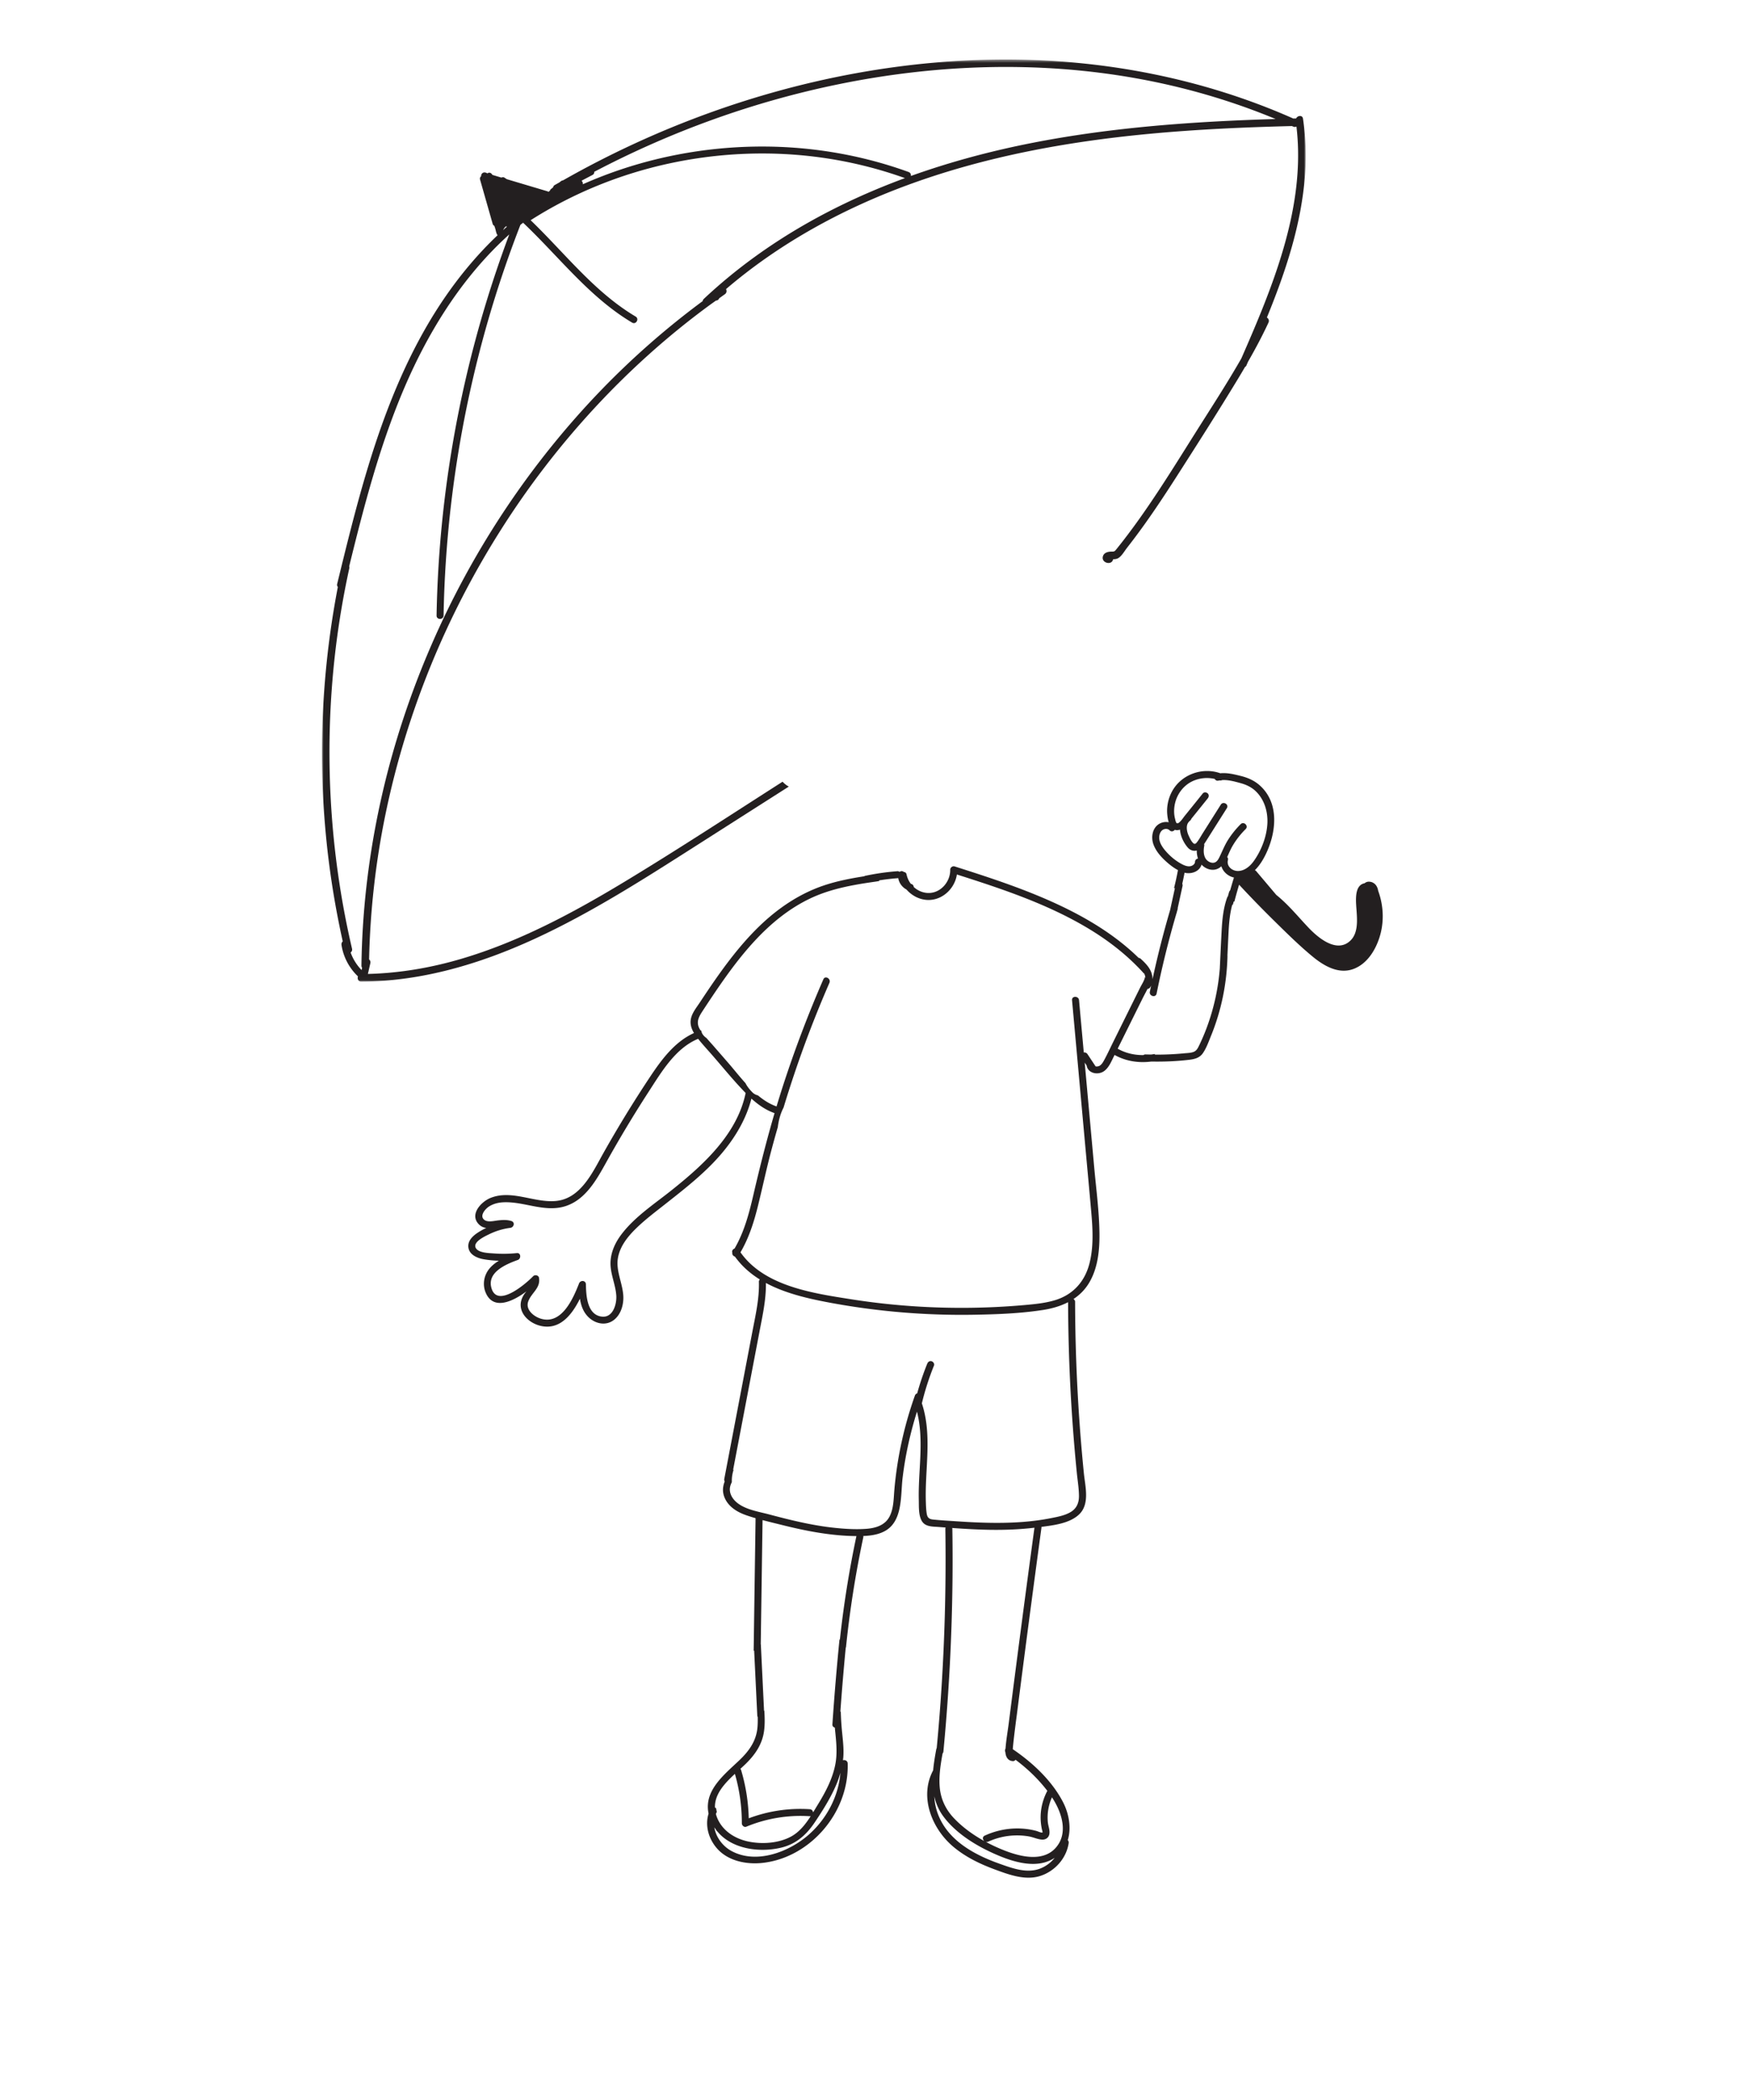 <svg width="500" height="600" xmlns="http://www.w3.org/2000/svg" xmlns:xlink="http://www.w3.org/1999/xlink"><defs><path id="a" d="M0 .516h281.055v263.465H0z"/></defs><g fill="none" fill-rule="evenodd"><g fill="#231F20"><path d="M353.662 248.855c-1.641-.007-3.268-1.356-2.825-3.113a.912.912 0 00-.21-.87c.507-1.115.97-2.242 1.603-3.306a23.494 23.494 0 013.668-4.68c.916-.906-.498-2.32-1.414-1.413a25.805 25.805 0 00-3.607 4.475c-.99 1.559-1.635 3.233-2.436 4.884-.29.594-.658 1.298-1.306 1.566-.63.259-1.342.059-1.888-.298-1.423-.928-1.474-2.917-1.182-4.412a1.01 1.01 0 00-.036-.512c.356-.53.692-1.075 1.03-1.611l1.677-2.654 3.788-5.997c.69-1.092-1.04-2.097-1.727-1.01-1.158 1.835-2.32 3.67-3.477 5.506l-1.615 2.555c-.538.853-1.031 1.767-1.64 2.572-.337.447-.678.805-1.153.35-.574-.548-.968-1.432-1.297-2.141-.482-1.041-.828-2.626-.15-3.68l.214-.266c.08-.088.155-.181.257-.258.216-.162.38-.378.453-.618l1.036-1.281c1.219-1.51 2.434-3.022 3.647-4.537.34-.425.408-.998 0-1.414-.346-.354-1.076-.421-1.414 0a1342.36 1342.36 0 01-5.217 6.477c-.065.08-.18.24-.316.427a4.257 4.257 0 00-.247.332c-.515.676-1.22 1.489-1.644 1.266-.295-.157-.414-.911-.49-1.2a8.527 8.527 0 01-.254-1.488c-.316-4.143 2.045-8.215 6.02-9.633a9.794 9.794 0 015.55-.321c.202.353.58.6 1.087.48.12-.03.244-.042.367-.063.24.054.455.03.62-.08 1.755-.127 3.62.4 5.272.849 1.718.467 3.262 1.198 4.527 2.47 2.413 2.423 3.375 5.909 3.165 9.26-.234 3.683-1.74 7.58-3.891 10.572-1.051 1.46-2.645 2.822-4.545 2.815m-12.23-2.616c-.028.657-.684 1.118-1.286 1.237-.886.176-1.812-.221-2.576-.634-1.71-.925-3.226-2.19-4.5-3.654-1.07-1.23-2.187-2.891-1.793-4.608.158-.688.53-1.346 1.216-1.618.57-.225 1.23-.17 1.673.27.502.502 1.142.292 1.478-.143.477.158.995.12 1.495-.046.133 1.832 1.039 3.729 2.183 5.068.74.866 1.713 1.127 2.615.884a6.795 6.795 0 00.35 2.309c-.434.07-.832.372-.855.935m52.337 8.283c-.15-.93-.57-1.815-1.431-2.292a2.306 2.306 0 00-.778-.28c-.355-.051-.705-.068-1.051.05a2.002 2.002 0 00-.638.367c-.13.022-.261.053-.395.1-1.748.61-2.01 2.763-2.048 4.34-.094 3.86 1.587 9.814-2.275 12.497-3.898 2.71-8.907-1.72-11.433-4.4-2.984-3.167-5.66-6.476-9.067-9.215l-5.765-6.822a.793.793 0 00-.371-.234c1.243-1.2 2.22-2.744 2.987-4.27 3.157-6.293 4.203-14.936-1.684-20.064-1.535-1.337-3.353-2.111-5.313-2.6-1.9-.475-3.892-.962-5.852-.764-4.811-1.727-10.49.099-13.306 4.387-1.39 2.114-2.071 4.767-1.851 7.289.064.738.185 1.56.424 2.323a3.825 3.825 0 00-3.21.802c-1.534 1.283-1.81 3.595-1.196 5.402.658 1.933 2.088 3.58 3.58 4.935 1.004.913 2.189 1.86 3.464 2.53l-.002.01a82.924 82.924 0 01-1.121 5.148c.265-.024.536-.04.816-.04.43 0 .837.039 1.229.096a82.17 82.17 0 00.965-4.478c.039.01.078.025.119.034 1.936.432 4.174-.414 4.733-2.336.828.895 2.009 1.482 3.232 1.475.965-.007 1.778-.401 2.433-1.005.489 1.6 1.899 2.84 3.593 3.219a129.649 129.649 0 00-1.957 6.985 8.55 8.55 0 011.548-.144c.184 0 .356.016.533.026.416-1.615.87-3.221 1.346-4.821a315.956 315.956 0 009.827 10.124c3.615 3.552 7.255 7.177 11.167 10.403 3.217 2.654 7.42 5.143 11.697 3.543 3.796-1.42 6.165-5.175 7.373-8.871 1.438-4.398 1.25-9.137-.322-13.45"/><path d="M318.076 297.675c-.834 1.683-1.62 3.4-2.514 5.054-.35.648-.765 1.439-1.443 1.803a1.74 1.74 0 01-1.133.13c-.016-.032-.015-.07-.037-.102l-.613-.924c-.02-.043-.05-.074-.074-.112l-1.553-2.347c-.23-.344-.654-.546-1.057-.471l-1.355-14.935c-.116-1.272-2.117-1.284-2 0l3.677 40.533c.609 6.707 1.236 13.412 1.826 20.12.426 4.855.69 9.913-.554 14.673-1.344 5.14-4.73 8.865-9.864 10.4-2.777.83-5.676 1.113-8.55 1.369-3.293.294-6.592.508-9.895.64-13.28.534-26.62-.216-39.75-2.286-10.87-1.713-24.78-3.691-31.62-13.412 2.388-4.071 3.833-8.59 4.965-13.155 1.267-5.111 2.36-10.26 3.689-15.356a298.433 298.433 0 012.007-7.257c.243-1.967.752-3.875 1.644-5.58a329.892 329.892 0 016.169-18.403 328.556 328.556 0 016.937-17.25c.509-1.17-1.214-2.19-1.726-1.01a335.325 335.325 0 00-11.541 30.42 290.277 290.277 0 00-1.838 5.913c-1.94-.681-3.692-1.803-5.313-3.158-.582-.14-1.13-.416-1.551-.84-.81-.81-1.513-1.668-2.013-2.66-1.811-2.006-3.481-4.131-5.097-5.985l-4.1-4.71c-.635-.73-1.313-1.462-1.968-2.213a3.774 3.774 0 01-1.12-1.131c-.186-.287-.297-.64-.365-1.002-.051.002-.1-.003-.155.008-.09-.141-.193-.273-.274-.416-1.13-2.008-.266-3.506.879-5.25a423.925 423.925 0 012.803-4.23c7.332-10.905 15.76-22.074 27.929-27.858 3.917-1.862 8.128-2.987 12.377-3.787 2.11-.4 4.234-.72 6.36-1.02.259-.037.582-.1.943-.168l-.002-.178a64.932 64.932 0 015.229-.616c.072-.005.136-.032.204-.05.204 1.375 1.119 2.63 2.349 3.278 1.73 1.994 4.349 3.222 7.035 2.957 3.796-.375 6.828-3.567 7.372-7.246 10.822 3.45 21.675 7.025 31.8 12.23 5.166 2.654 10.145 5.732 14.646 9.413a63.978 63.978 0 016.26 5.836c.268.286.545.565.746.87-.02-.071-.03-.145-.045-.217.045.083.104.157.146.243.159.319.282.762.33 1.158-.048-.11-.111-.211-.153-.322a1.515 1.515 0 01-.052.388c-.262.947-.915 1.904-1.351 2.783-.8 1.618-1.602 3.235-2.403 4.852l-5.243 10.586m-11.064 116.107c.203 2.372.423 4.743.66 7.112.215 2.142.582 4.315.604 6.47.022 2.058-.691 3.706-2.518 4.735-1.647.928-3.6 1.287-5.432 1.65-4.4.875-8.881 1.25-13.361 1.336-4.522.088-9.042-.118-13.551-.422-2.291-.154-4.598-.27-6.881-.516-1.142-.123-1.59-.607-1.764-1.732-.172-1.11-.207-2.261-.244-3.382-.305-9.354 1.89-18.982-1.137-28.075a77.254 77.254 0 013.468-10.804c.202-.5-.221-1.1-.698-1.23-.572-.157-1.027.195-1.23.698a77.303 77.303 0 00-2.873 8.484.969.969 0 00-.65.62 108.36 108.36 0 00-5.862 26.795c-.23 2.578-.167 5.442-1.397 7.794-1.3 2.49-3.964 3.287-6.593 3.488-2.977.227-6.014.038-8.977-.268-6.396-.66-12.667-2.205-18.868-3.854-2.957-.787-6.52-1.31-8.993-3.234-1.143-.887-2.098-2.2-2.185-3.684-.048-.817.202-1.583.567-2.307-.046-1.19.127-2.361.492-3.49-.042-.003-.081-.021-.124-.02l4.848-25.417 2.702-14.163c.869-4.552 1.895-9.14 1.815-13.8 5.539 2.976 12.052 4.466 18.107 5.598a205.829 205.829 0 0041.165 3.48c6.595-.11 13.314-.354 19.84-1.358 2.547-.39 5.02-1.09 7.227-2.23.03 9.329.309 18.656.852 27.97.268 4.589.598 9.175.99 13.756m-18.781 78.45c-.31 2.443-.762 4.922-.942 7.38-.17.302-.206.684-.033 1.006.08 1.27.678 2.48 2.118 2.55.373.019.624-.144.78-.376 3.405 2.54 6.525 5.524 9.098 8.895-.022.032-.05.049-.07.086-1.146 2.213-1.797 4.636-1.858 7.13-.03 1.266.104 2.537.368 3.774.049.227.166.493.16.725-.007.294.16.194-.15.189-.51-.01-1.16-.358-1.658-.488-4.901-1.28-10.104-.748-14.692 1.36-.724.333-.607 1.12-.14 1.545-3.252-1.796-6.305-4.012-8.775-6.655-2.274-2.436-3.65-5.382-3.942-8.713-.128-1.46-.087-2.92.044-4.373v-.008c.159-1.764.453-3.52.77-5.258a.992.992 0 00.233-.543 574.398 574.398 0 002.603-49.56c.043-4.692.027-9.384-.045-14.077-.001-.096-.033-.171-.055-.254 3.545.254 7.094.459 10.647.52 4.298.074 8.599-.09 12.867-.597a6610.64 6610.64 0 00-7.328 55.743m12.33 21.284c2.776 4.193 4.845 10.317.978 14.532-3.603 3.927-9.837 2.458-14.172.806a48.97 48.97 0 01-5.72-2.616 1 1 0 00.714-.048 19.641 19.641 0 017.739-1.781c1.305-.03 2.616.055 3.9.287 1.22.22 2.448.814 3.678.903 1.07.077 1.964-.532 2.146-1.614.185-1.098-.347-2.302-.446-3.395a14.156 14.156 0 011.183-7.074m-3.188 20.289c-3.89 1.598-8.158-.02-11.888-1.345-7.06-2.511-14.471-6.526-17.387-13.863a16.25 16.25 0 01-1.148-5.345c.45 2.01 1.264 3.944 2.598 5.74 3.777 5.088 9.887 8.698 15.633 11.122 4.876 2.059 11.357 3.906 16.159.69a9.876 9.876 0 01-3.967 3m-57.386-65.511a1.026 1.026 0 00-.162.457 747.711 747.711 0 00-1.993 23.916c-.036.532.289.83.684.92.352 3.536.823 7.109.134 10.596-.807 4.094-2.78 7.82-4.942 11.346-.455.745-.916 1.518-1.391 2.292-.063-.444-.366-.862-.935-.9a41.829 41.829 0 00-17.452 2.596 52.697 52.697 0 00-2.175-13.752 1.029 1.029 0 00-.21-.386 64.32 64.32 0 001.548-1.45c2.638-2.582 4.659-5.51 5.193-9.24.283-1.973.216-3.951.092-5.93-.026.008-.051.01-.077.016l-.911-18.893c-.001-.05-.024-.082-.031-.126l.513-35.44c1.839.486 3.69.927 5.519 1.384 3.436.858 6.896 1.632 10.393 2.196 3.408.55 6.852.922 10.306.976.2.003.402.004.603.006a297.4 297.4 0 00-4.706 29.416m.133 38.235c-.55 6.658-3.822 12.927-8.784 17.426-5.636 5.11-15.221 8.853-22.445 4.843-2.448-1.36-4.363-3.944-4.794-6.71.152.235.31.465.474.687a.94.94 0 00.352.459c4.128 5.029 11.883 6.149 18.134 4.698 4.342-1.007 7.3-3.633 9.733-7.26 2.438-3.636 4.809-7.396 6.437-11.476.348-.872.638-1.764.893-2.667m-30.147.292a50.701 50.701 0 011.98 14.132c-.001.585.65 1.219 1.266.965a40.45 40.45 0 0118.163-2.996c.1.007.177-.02.26-.036-1.507 2.344-3.244 4.573-5.672 5.872-3.561 1.904-8.28 2.214-12.186 1.39-3.822-.805-7.37-3.055-8.886-6.786a9.353 9.353 0 01-.356-1.087c.065-.157.125-.314.205-.468.026-.053.043-.105.06-.155a5.861 5.861 0 01-.186-.946 1.177 1.177 0 00-.347-.282c-.103-3.833 2.76-6.878 5.699-9.603m-18.245-166.632c-4.872 3.878-10.43 7.515-14.215 12.539-1.637 2.172-2.825 4.668-3.053 7.404-.291 3.474 1.396 6.623 1.623 10.027.16 2.437-.933 6.34-4.067 6.022-4.281-.436-4.554-6.015-4.61-9.215-.018-1.187-1.565-1.28-1.963-.266-1.721 4.395-5.005 11.982-11.046 10.024-1.957-.634-4.3-2.562-3.472-4.871.896-2.501 3.58-3.79 3.076-6.776-.128-.754-1.188-.947-1.672-.441-2.018 2.102-9.973 8.98-11.82 3.673-1.641-4.717 3.982-7.073 7.435-8.32.983-.352.934-2.085-.265-1.962a36.945 36.945 0 01-6.701.09c-1.32-.105-4.405-.127-5.087-1.651-.761-1.706 2.808-3.306 3.92-3.852a19.418 19.418 0 015.995-1.8c1.057-.14 1.43-1.617.266-1.964-1.241-.37-2.505-.301-3.776-.16-1.112.125-2.873.599-3.87-.12-1.55-1.12.209-3.154 1.262-3.835 1.235-.798 2.696-1.155 4.15-1.222 5.925-.274 11.794 2.984 17.694 1.11 5.789-1.837 8.933-7.588 11.695-12.554a349.615 349.615 0 0112.132-20.184c3.66-5.65 7.613-12.394 14.105-15.08 1.29 1.62 2.713 3.146 4.07 4.706 3.136 3.6 6.164 7.352 9.506 10.769-2.43 11.844-12.192 20.65-21.312 27.909m159.432-85.281c-.114.394-.223.789-.335 1.184a1.06 1.06 0 00-.203.335c-1.113 3.072-1.413 6.338-1.586 9.579-.187 3.479-.341 6.96-.51 10.44-.001.016.007.027.007.042a62.617 62.617 0 01-3.777 17.2 58.217 58.217 0 01-2.028 4.766c-.41.853-.766 1.737-1.713 2.096-.823.312-1.817.315-2.681.399a81.49 81.49 0 01-8.353.374c-.017-.061-.044-.121-.06-.182-.344.065-.69.113-1.034.159-.534-.01-1.068-.014-1.601-.033a.886.886 0 00-.586.188c-2.542.023-5.063-.523-7.364-1.827l1.559-3.15c1.822-3.675 3.642-7.351 5.463-11.026.475-.96 1.004-1.921 1.496-2.896a1.07 1.07 0 00.773-.47c.108-.161.2-.33.28-.501-.123.59-.258 1.178-.377 1.769-.254 1.257 1.673 1.794 1.928.53a276.576 276.576 0 015.69-22.982l.02.002c.024-.108.049-.217.072-.327.075-.256.144-.513.22-.768.042-.142.047-.272.035-.393l1.366-6.248c.275-1.255-1.653-1.79-1.93-.532l-1.618 7.406a276.664 276.664 0 00-5.02 19.737 5.72 5.72 0 00-.484-2.267c-.617-1.425-1.771-2.53-2.886-3.571a1.038 1.038 0 00-.602-.264c-8.653-8.463-19.791-14.197-30.928-18.634-7.094-2.826-14.365-5.177-21.638-7.493-.614-.195-1.28.334-1.266.965.068 3.226-2.476 6.407-5.806 6.614-1.736.108-3.373-.565-4.605-1.692-.04-.405-.292-.771-.714-.881-.043-.012-.085-.027-.127-.04a6.605 6.605 0 01-1.216-2.67c-.094-.473-.426-.69-.79-.711-.173-.142-.407-.25-.625-.24a1.059 1.059 0 00-.598.22c-.165-.126-.357-.215-.572-.2a69.637 69.637 0 00-9.29 1.333c-.092.02-.171.073-.25.122-3.892.605-7.774 1.363-11.514 2.62-7.033 2.367-13.213 6.578-18.51 11.722-5.3 5.147-9.743 11.112-13.9 17.196a347.136 347.136 0 00-3.047 4.555c-1.01 1.53-2.371 3.146-2.586 5.027-.153 1.33.283 2.554.944 3.664-5.5 2.485-9.256 7.565-12.542 12.506a345.47 345.47 0 00-13.302 21.72c-3.083 5.477-6.473 13.093-13.622 13.758-6.19.577-12.624-3.318-18.677-.865-2.68 1.086-6.074 4.713-3.333 7.527.62.636 1.342.934 2.12 1.055-.294.142-.594.267-.881.424-1.882 1.028-4.544 2.625-4.217 5.137.27 2.094 2.506 3.043 4.344 3.367 1.436.253 2.898.382 4.363.427-1.032.62-1.98 1.364-2.753 2.318-1.545 1.907-1.972 4.537-1.007 6.816 2.166 5.11 7.686 2.568 11.636-.385-.24.289-.468.567-.642.827-.787 1.183-1.201 2.54-.918 3.956.526 2.63 3.12 4.493 5.604 5.075 5.5 1.289 8.979-3.19 11.239-7.751.307 1.949.956 3.807 2.417 5.244 1.973 1.939 5.036 2.592 7.322.795 2.027-1.594 2.81-4.46 2.649-6.946-.238-3.67-2.204-7.157-1.503-10.885.616-3.281 2.81-6.003 5.138-8.278 2.554-2.495 5.433-4.663 8.232-6.87 5.794-4.568 11.7-9.136 16.458-14.822 3.794-4.535 6.832-9.72 8.286-15.415 1.953 1.768 4.138 3.295 6.608 4.15-2.282 7.773-4.258 15.62-6.088 23.523-1.213 5.242-2.618 10.484-5.333 15.16-.486.173-.853.666-.635 1.215-.11.517.265.954.737 1.092 1.94 2.71 4.377 4.835 7.112 6.537a.881.881 0 00-.264.685c.138 4.839-.983 9.592-1.883 14.317-.886 4.638-1.77 9.278-2.655 13.918l-5.357 28.08a.984.984 0 00.123.698c-.583 1.496-.726 3.07.02 4.755 1.147 2.589 3.65 4.055 6.226 4.94a55.78 55.78 0 002.575.812l-.548 37.873c.046-.012.095-.016.142-.025l.893 18.526c.009.175.058.32.129.448.018.968.008 1.936-.073 2.906-.331 3.946-2.43 6.82-5.21 9.463-4.36 4.147-10.157 8.652-8.76 15.219-1.082 3.432.017 7.216 2.405 9.939 3.164 3.608 8.379 4.632 12.963 4.143 8.795-.94 16.553-6.68 20.826-14.313 2.407-4.296 3.695-9.177 3.549-14.108-.023-.786-.78-1.087-1.355-.912.03-.27.077-.535.098-.806.22-2.8-.21-5.59-.45-8.373a82.993 82.993 0 01-.264-4.728c-.04.019-.082.03-.123.048.442-6.132.953-12.257 1.545-18.376l.059.024a294.682 294.682 0 014.944-31.447c.032-.15.029-.288.005-.416 2.012-.074 4.029-.351 5.836-1.238 5.544-2.723 4.775-10.221 5.396-15.366.772-6.425 2.175-12.764 4.108-18.937 2.098 8.223.31 16.87.519 25.264.045 1.864-.107 4.316.86 5.986.988 1.706 3.1 1.578 4.818 1.713l1.983.149a1.006 1.006 0 00-.075.394 575.366 575.366 0 01-1.382 49.609 576.196 576.196 0 01-1.088 13.052.925.925 0 00-.125.308c-.365 1.975-.705 3.998-.89 6.018-4.05 7.568-.368 16.718 5.826 21.889 3.407 2.845 7.417 4.804 11.556 6.344 4.144 1.543 8.963 3.382 13.377 1.892 4.098-1.383 7.322-5.03 7.965-9.333a1.026 1.026 0 00-.26-.852c1.062-3.461.344-7.532-1.315-10.77-3.158-6.161-8.692-11.342-14.401-15.208.224-2.933 1.122-9.526 1.214-10.252a6610.245 6610.245 0 016.98-53.008c.012-.093-.007-.173-.015-.257 3.572-.474 7.967-.99 10.68-3.471 3.249-2.965 1.832-8.086 1.452-11.888a503.373 503.373 0 01-1.273-14.97 508.293 508.293 0 01-1.232-33.96.894.894 0 00-.463-.808c1.762-1.163 3.295-2.67 4.464-4.626 2.52-4.216 3.022-9.367 2.96-14.18-.081-6.298-.936-12.612-1.504-18.88l-2.711-29.875.557.84c.377 2.334 3.42 2.869 5.149 1.472 1.23-.996 1.859-2.533 2.544-3.915l.285-.576c3.29 1.83 6.932 2.337 10.51 1.884 3.608.064 7.224-.074 10.808-.502 1.547-.186 2.969-.535 3.906-1.885 1.028-1.481 1.672-3.342 2.349-5.004 2.949-7.23 4.509-14.977 4.687-22.777 0-.038-.016-.063-.018-.1.106-2.222.21-4.445.324-6.668.137-2.651.355-5.293 1.05-7.846.054.007.109.005.162.012.289-1.03.564-2.063.86-3.09.36-1.24-1.57-1.768-1.928-.532"/></g><g transform="translate(92 16.484)"><mask id="b" fill="#fff"><use xlink:href="#a"/></mask><path d="M203.06 24.317c-11.799 2.309-23.48 5.415-34.808 9.479.062-.45-.116-.945-.656-1.14-13.985-5.08-28.897-7.484-43.768-7.256-14.869.229-29.723 3.052-43.601 8.4a124.66 124.66 0 00-5.72 2.37c.084-.352-.066-.75-.353-1.02 1.047-.551 2.093-1.101 3.14-1.65.397-.21.522-.553.483-.89 21.927-11.513 45.43-20.022 69.699-25 27.796-5.703 56.717-6.742 84.71-1.796 13.796 2.439 27.332 6.33 40.269 11.705-23.251.698-46.537 2.327-69.395 6.798M138.93 47.11c-10.758 6.08-20.844 13.352-29.852 21.818a.937.937 0 00-.303.609 232.965 232.965 0 00-28.561 24.966c-10.274 10.586-19.563 22.132-27.756 34.4a247.571 247.571 0 00-21.229 38.965c-5.898 13.603-10.597 27.723-13.939 42.17-3.323 14.373-5.324 29.063-5.88 43.805-.07 1.859-.116 3.719-.141 5.579a.97.97 0 00.195.6l-.15.66a13.945 13.945 0 01-3.135-5.022c.311-.23.511-.607.399-1.09-6.477-27.774-8.082-56.621-4.766-84.946A244.944 244.944 0 017.8 145.887c.045-.21.02-.39-.033-.557 4.191-17.075 8.633-34.166 15.496-50.385 6.627-15.66 15.651-30.485 27.963-42.333a96.694 96.694 0 012.281-2.114 327.593 327.593 0 00-19.292 83.145 325.928 325.928 0 00-1.481 25.738c-.024 1.289 1.976 1.289 2 0A325.563 325.563 0 0148.93 70.107a326.198 326.198 0 017.759-22.342c.254-.208.512-.41.768-.611 10.236 9.677 18.883 21.248 31.15 28.539 1.108.659 2.115-1.07 1.009-1.728-11.811-7.02-20.22-18.115-30.004-27.528 12.122-7.733 25.595-13.191 39.647-16.227 14.331-3.097 29.252-3.69 43.774-1.624a119.719 119.719 0 0123.522 5.82c-9.519 3.508-18.777 7.704-27.625 12.705m-86.789 1.477c.132-.13.261-.265.394-.396.105.037.215.059.33.062-.386.339-.761.692-1.141 1.038.129-.241.274-.471.417-.704m228.143-31.165c-.162-1.115-1.564-.914-1.959-.064-.273.007-.546.015-.82.02C251.719 5.944 223.605.526 195.435.517c-28.893-.01-57.733 5.482-84.874 15.295A271.208 271.208 0 0068.876 35.04a1.258 1.258 0 00-.634.266l-.416.329c-.434.249-.874.489-1.307.74a.962.962 0 00-.497.686l-.584.462a.81.81 0 00-.286.43l-.446.382a.851.851 0 00-.31-.167c-2.709-.808-5.419-1.616-8.129-2.422l-3.459-1.032c-.219-.142-.44-.281-.655-.431-.267-.187-.607-.163-.898-.03l-.97-.29-.92-.274-.614-.183c-.038-.024-.064-.038-.095-.055-.266-.521-.898-.82-1.383-.392-.106-.05-.205-.107-.313-.154-.462-.204-.962-.167-1.289.257a.993.993 0 00-.2.698c-.268.21-.431.547-.307.982l3.594 12.614a.892.892 0 00.489.592c.053.214.124.424.222.623.003.149.05.295.119.433.078.425.181.845.347 1.248.057.137.14.26.236.373C44.839 55.78 40.049 61.43 35.83 67.448c-10.671 15.214-17.617 32.654-22.942 50.362-3.229 10.74-5.892 21.64-8.551 32.532a.997.997 0 00.189.89c-5.087 26.373-5.906 53.534-2.353 80.164a250.474 250.474 0 003.757 21.1c-.304.242-.41.647-.349 1.053.513 3.386 2.209 6.58 4.696 8.935-.244.633.067 1.5.949 1.497 17.274-.07 33.977-5.065 49.564-12.24 16.138-7.426 31.129-17.045 46.077-26.577l26.505-16.905a6.593 6.593 0 01-1.777-1.398c-14.988 9.586-29.885 19.352-45.108 28.557-14.734 8.908-30.107 17.157-46.69 22.049-8.684 2.563-17.633 4.097-26.684 4.32l.701-3.087c.088-.387-.049-.821-.358-1.064a230.104 230.104 0 014.749-41.785c2.98-14.356 7.294-28.433 12.82-42.014a245.823 245.823 0 0120.127-39.003 241.71 241.71 0 0126.742-34.771c9.989-10.788 20.978-20.666 32.839-29.357.604-.444 1.22-.87 1.829-1.308a.8.8 0 00.348-.077.794.794 0 00.344-.222.803.803 0 00.222-.344c.001-.003 0-.007.002-.011.544-.386 1.08-.781 1.627-1.163.541-.377.57-1.003.33-1.463 15.067-12.903 32.707-22.595 51.277-29.501 22.411-8.335 46.1-12.652 69.846-14.877 13.487-1.264 27.024-1.87 40.563-2.207.119.053.241.1.36.155.339.152.661.118.933-.011 2.139 18.01-3.251 35.869-9.894 52.436-1.86 4.64-3.846 9.226-5.849 13.806-4.093 7.169-8.623 14.102-13.015 21.075-6.707 10.646-13.292 21.427-21.036 31.365-.515.66-1.035 1.315-1.559 1.967-.56.693-.605.803-1.473.795-.993-.01-2.188.275-2.483 1.385-.504 1.899 2.62 2.662 2.926.778.129.008.224.01.26.01.397-.018.838-.1 1.185-.3 1.013-.588 1.793-2.015 2.503-2.923a192.484 192.484 0 004.824-6.443c3.17-4.421 6.169-8.961 9.105-13.54 5.981-9.331 11.955-18.69 17.701-28.167a230.56 230.56 0 002.111-3.553.894.894 0 00.396-.436c.157-.356.313-.716.469-1.073 2.09-3.65 4.073-7.361 5.843-11.181.28-.603-.015-1.167-.457-1.446 5.366-13.13 9.882-26.666 10.895-40.855a74.17 74.17 0 00-.582-15.954" fill="#231F20" mask="url(#b)"/></g></g></svg>